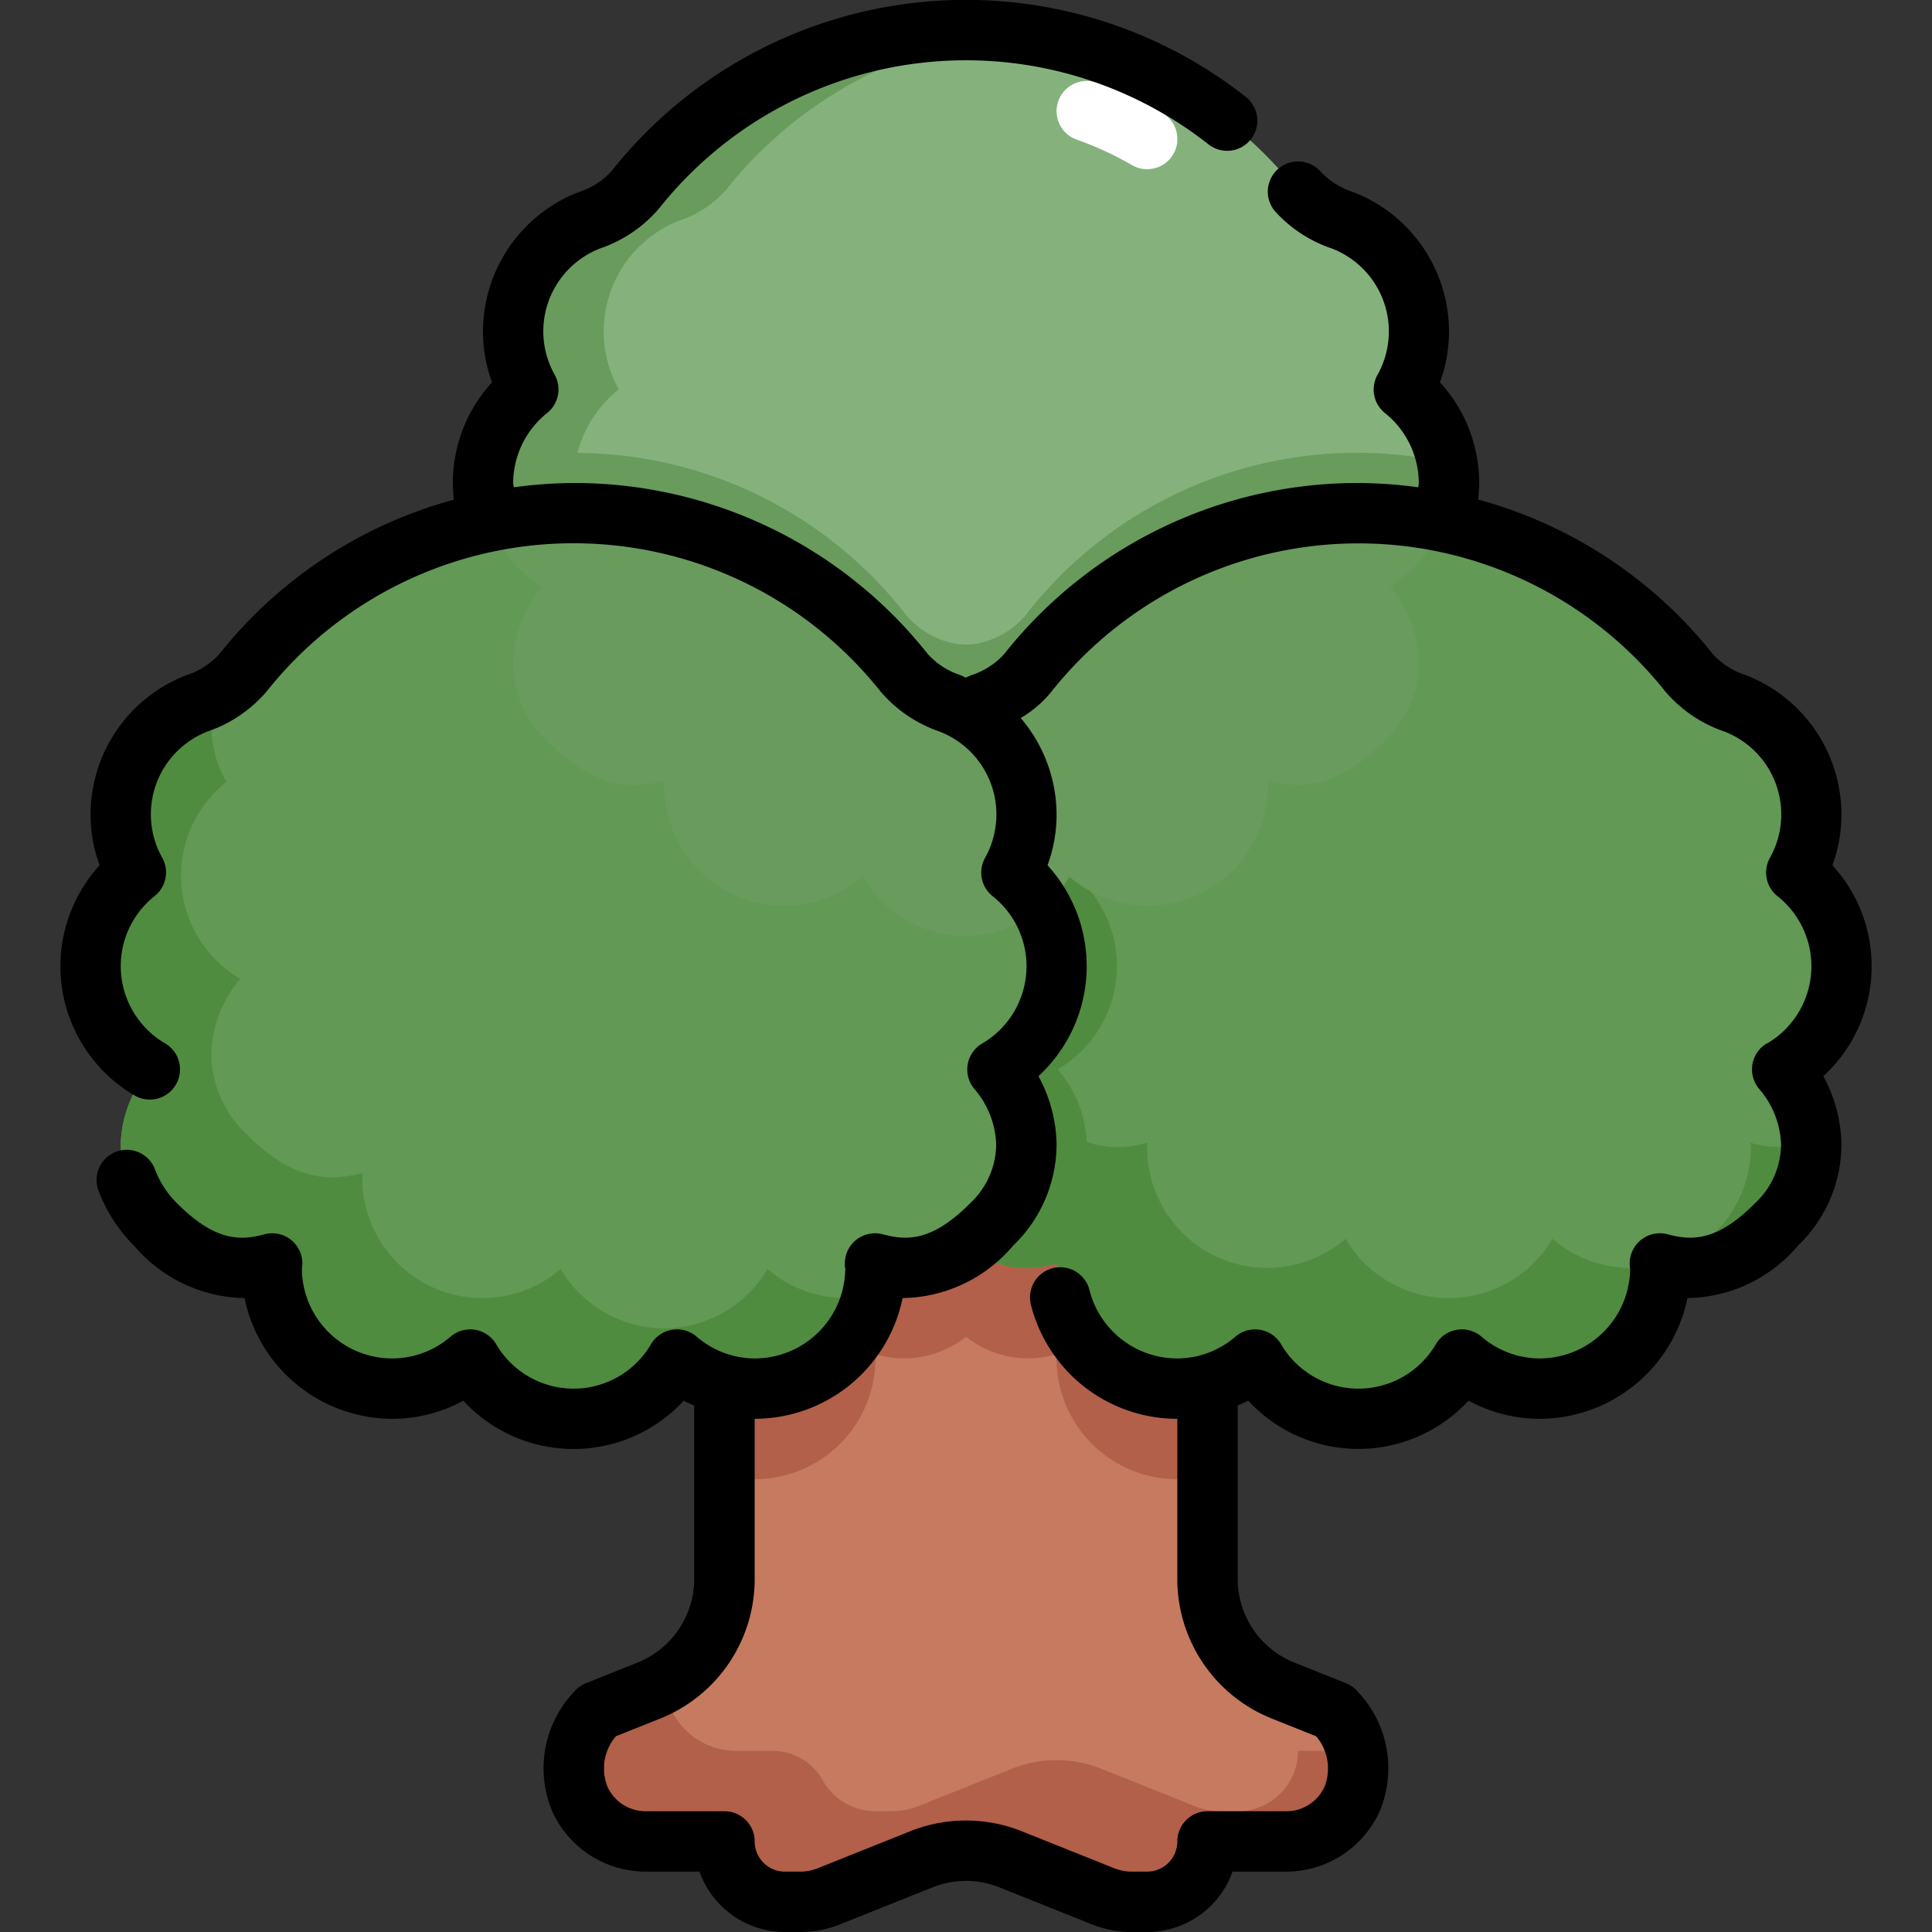 <svg xmlns="http://www.w3.org/2000/svg" viewBox="0 0 64 64"><rect x="0" y="0" width="64" height="64" fill="#333333" stroke="none"/><g id="Layer_2" data-name="Layer 2"><path d="M44.215,56.686l-1.7-.68A4,4,0,0,1,40,52.291V31H24V52.292a4,4,0,0,1-2.515,3.714l-1.7.68C18.055,58.7,19.452,61,21.385,61H24a2,2,0,0,0,2,2h.516a2.511,2.511,0,0,0,.934-.18l3.064-1.226a4.007,4.007,0,0,1,2.972,0L36.55,62.82a2.511,2.511,0,0,0,.934.18H38a2,2,0,0,0,2-2h2.615C44.548,61,45.945,58.7,44.215,56.686Z" style="fill:#c67a60"/><path d="M40,48.853V31H24V48.853A3.836,3.836,0,0,0,25,49a4,4,0,0,0,4-4c0-.05-.013-.1-.015-.146A3.3,3.3,0,0,0,32,44.28a3.3,3.3,0,0,0,3.015.574c0,.05-.015.1-.015.146a4,4,0,0,0,4,4A3.836,3.836,0,0,0,40,48.853Z" style="fill:#b26049"/><path d="M43,58a2,2,0,0,1-2,2h-.516a2.511,2.511,0,0,1-.934-.18l-3.064-1.226a4.007,4.007,0,0,0-2.972,0L30.45,59.82a2.511,2.511,0,0,1-.934.18H29a2,2,0,0,1-1.762-1.053A1.908,1.908,0,0,0,25.54,58H24.385a2.381,2.381,0,0,1-2.375-2.252,4.11,4.11,0,0,1-.524.258l-1.7.68C18.055,58.7,19.452,61,21.385,61H24a2,2,0,0,0,2,2h.516a2.511,2.511,0,0,0,.934-.18l3.064-1.226a4.007,4.007,0,0,1,2.972,0L36.55,62.82a2.511,2.511,0,0,0,.934.18H38a2,2,0,0,0,2-2h2.615a2.386,2.386,0,0,0,2.3-3Z" style="fill:#b26049"/><path d="M48,16a3.975,3.975,0,0,0-1.5-3.1,3.941,3.941,0,0,0-2.041-5.607,3.483,3.483,0,0,1-1.506-1,13.985,13.985,0,0,0-21.9,0,3.483,3.483,0,0,1-1.506,1A3.941,3.941,0,0,0,17.5,12.9a3.961,3.961,0,0,0,.462,6.525A3.967,3.967,0,0,0,17,21.89a3.687,3.687,0,0,0,1.149,2.669c1.572,1.583,2.774,1.582,3.864,1.295,0,.05-.015.1-.015.146a3.979,3.979,0,0,0,6.575,3.037,3.969,3.969,0,0,0,6.85,0A3.979,3.979,0,0,0,42,26c0-.05-.013-.1-.015-.146,1.09.287,2.292.288,3.864-1.295A3.687,3.687,0,0,0,47,21.89a3.967,3.967,0,0,0-.961-2.465A3.982,3.982,0,0,0,48,16Z" style="fill:#85b27c"/><path d="M38,5.605a1,1,0,0,1-.5-.134,10.929,10.929,0,0,0-1.832-.846,1,1,0,0,1,.666-1.886,12.938,12.938,0,0,1,2.168,1A1,1,0,0,1,38,5.605Z" style="fill:#fff"/><path d="M25,26c0-.05.013-.1.015-.146-1.09.287-2.292.288-3.864-1.295A3.687,3.687,0,0,1,20,21.89a3.967,3.967,0,0,1,.961-2.465A3.961,3.961,0,0,1,20.5,12.9a3.941,3.941,0,0,1,2.041-5.607,3.483,3.483,0,0,0,1.506-1,13.973,13.973,0,0,1,9.452-5.2,13.877,13.877,0,0,0-12.452,5.2,3.483,3.483,0,0,1-1.506,1A3.941,3.941,0,0,0,17.5,12.9a3.961,3.961,0,0,0,.462,6.525A3.967,3.967,0,0,0,17,21.89a3.687,3.687,0,0,0,1.149,2.669c1.572,1.583,2.774,1.582,3.864,1.295,0,.05-.015.1-.015.146a4,4,0,0,0,4,4,3.87,3.87,0,0,0,1.483-.3A4,4,0,0,1,25,26Z" style="fill:#699b5d"/><path d="M31.575,29.037a3.984,3.984,0,0,1-2.228.931A3.925,3.925,0,0,0,33.5,30.7,4.035,4.035,0,0,1,31.575,29.037Z" style="fill:#699b5d"/><path d="M38.425,29.037a4.044,4.044,0,0,1-.772.931c.116.01.228.032.347.032a3.986,3.986,0,0,0,1.517-.3A4.074,4.074,0,0,1,38.425,29.037Z" style="fill:#699b5d"/><path d="M61,32a3.975,3.975,0,0,0-1.5-3.1,3.941,3.941,0,0,0-2.041-5.607,3.483,3.483,0,0,1-1.506-1,13.985,13.985,0,0,0-21.9,0,3.483,3.483,0,0,1-1.506,1A3.941,3.941,0,0,0,30.5,28.9a3.961,3.961,0,0,0,.462,6.525A3.967,3.967,0,0,0,30,37.89a3.687,3.687,0,0,0,1.149,2.669c1.572,1.583,2.774,1.582,3.864,1.3,0,.05-.015.1-.015.146a3.979,3.979,0,0,0,6.575,3.037,3.969,3.969,0,0,0,6.85,0A3.979,3.979,0,0,0,55,42c0-.05-.013-.1-.015-.146,1.09.287,2.292.288,3.864-1.3A3.687,3.687,0,0,0,60,37.89a3.967,3.967,0,0,0-.961-2.465A3.982,3.982,0,0,0,61,32Z" style="fill:#629955"/><path d="M57.985,37.854c0,.05.015.1.015.146a3.991,3.991,0,0,1-3,3.858c1.085.282,2.282.276,3.846-1.3A3.687,3.687,0,0,0,60,37.89c0-.024-.007-.046-.008-.07A3.3,3.3,0,0,1,57.985,37.854Z" style="fill:#508c3f"/><path d="M54,42a3.964,3.964,0,0,1-2.575-.963,3.969,3.969,0,0,1-6.85,0A3.979,3.979,0,0,1,38,38c0-.05.013-.1.015-.146-1.09.287-2.292.288-3.864-1.3A3.687,3.687,0,0,1,33,33.89a3.967,3.967,0,0,1,.961-2.465A3.961,3.961,0,0,1,33.5,24.9a3.962,3.962,0,0,1-.495-1.813q-.227.113-.464.206A3.941,3.941,0,0,0,30.5,28.9a3.961,3.961,0,0,0,.462,6.525A3.967,3.967,0,0,0,30,37.89a3.687,3.687,0,0,0,1.149,2.669c1.572,1.583,2.774,1.582,3.864,1.3,0,.05-.015.1-.015.146a3.979,3.979,0,0,0,6.575,3.037,3.969,3.969,0,0,0,6.85,0A3.979,3.979,0,0,0,55,42c0-.047-.011-.091-.014-.137A3.963,3.963,0,0,1,54,42Z" style="fill:#508c3f"/><path d="M37,32a3.975,3.975,0,0,0-1.5-3.1,3.941,3.941,0,0,0-2.041-5.607q-.234-.091-.458-.2-.224.111-.458.2A3.941,3.941,0,0,0,30.5,28.9a3.961,3.961,0,0,0,.462,6.525A3.967,3.967,0,0,0,30,37.89a3.687,3.687,0,0,0,1.149,2.669A4.934,4.934,0,0,0,33,41.817a4.934,4.934,0,0,0,1.849-1.258A3.687,3.687,0,0,0,36,37.89a3.967,3.967,0,0,0-.961-2.465A3.982,3.982,0,0,0,37,32Z" style="fill:#508c3f"/><path d="M35,32a3.975,3.975,0,0,0-1.5-3.1,3.941,3.941,0,0,0-2.041-5.607,3.483,3.483,0,0,1-1.506-1,13.985,13.985,0,0,0-21.9,0,3.483,3.483,0,0,1-1.506,1A3.941,3.941,0,0,0,4.5,28.9a3.961,3.961,0,0,0,.462,6.525A3.967,3.967,0,0,0,4,37.89a3.687,3.687,0,0,0,1.149,2.669c1.572,1.583,2.774,1.582,3.864,1.3,0,.05-.015.1-.015.146a3.979,3.979,0,0,0,6.575,3.037,3.969,3.969,0,0,0,6.85,0A3.979,3.979,0,0,0,29,42c0-.05-.013-.1-.015-.146,1.09.287,2.292.288,3.864-1.3A3.687,3.687,0,0,0,34,37.89a3.967,3.967,0,0,0-.961-2.465A3.982,3.982,0,0,0,35,32Z" style="fill:#629955"/><path d="M34.02,20.324a2.807,2.807,0,0,1-1.317.91l-.015,0a2.094,2.094,0,0,1-1.376,0l-.015,0a2.807,2.807,0,0,1-1.317-.91,13.892,13.892,0,0,0-13.9-5A3.818,3.818,0,0,0,16,16a3.982,3.982,0,0,0,1.963,3.425,3.95,3.95,0,0,0-.953,2.856,3.463,3.463,0,0,0,.964,2.1c1.659,1.766,2.91,1.775,4.041,1.478,0,.05-.015.1-.015.146a3.979,3.979,0,0,0,6.575,3.037,3.969,3.969,0,0,0,6.85,0A3.979,3.979,0,0,0,42,26c0-.05-.013-.1-.015-.146,1.131.3,2.382.288,4.041-1.478a3.463,3.463,0,0,0,.964-2.1,3.95,3.95,0,0,0-.953-2.856A3.982,3.982,0,0,0,48,16a3.818,3.818,0,0,0-.08-.68,13.892,13.892,0,0,0-13.9,5Z" style="fill:#699b5d"/><path d="M28,43a3.964,3.964,0,0,1-2.575-.963,3.969,3.969,0,0,1-6.85,0A3.979,3.979,0,0,1,12,39c0-.05.013-.1.015-.146-1.09.287-2.292.288-3.864-1.3A3.687,3.687,0,0,1,7,34.89a3.967,3.967,0,0,1,.961-2.465A3.961,3.961,0,0,1,7.5,25.9a3.794,3.794,0,0,1-.367-2.884,5.411,5.411,0,0,1-.592.277A3.941,3.941,0,0,0,4.5,28.9a3.961,3.961,0,0,0,.462,6.525A3.967,3.967,0,0,0,4,37.89a3.687,3.687,0,0,0,1.149,2.669c1.572,1.583,2.774,1.582,3.864,1.3,0,.05-.015.1-.015.146a3.979,3.979,0,0,0,6.575,3.037,3.969,3.969,0,0,0,6.85,0,3.97,3.97,0,0,0,6.467-2.145A3.974,3.974,0,0,1,28,43Z" style="fill:#508c3f"/><path d="M62,32a4.943,4.943,0,0,0-1.3-3.337A4.807,4.807,0,0,0,61,27a4.953,4.953,0,0,0-3.179-4.639,2.5,2.5,0,0,1-1.087-.7,14.921,14.921,0,0,0-7.769-5.113A5.081,5.081,0,0,0,49,16a4.943,4.943,0,0,0-1.3-3.337A4.807,4.807,0,0,0,48,11a4.953,4.953,0,0,0-3.179-4.639A2.562,2.562,0,0,1,43.762,5.7a1,1,0,0,0-1.525,1.3A4.451,4.451,0,0,0,44.1,8.225a2.942,2.942,0,0,1,1.527,4.2,1,1,0,0,0,.249,1.257A2.983,2.983,0,0,1,47,16c0,.049-.016.095-.018.143A15.158,15.158,0,0,0,45,16a14.928,14.928,0,0,0-11.734,5.665,2.5,2.5,0,0,1-1.085.7c-.064.025-.125.056-.188.084-.059-.026-.112-.059-.172-.083a2.5,2.5,0,0,1-1.087-.7A14.928,14.928,0,0,0,19,16a15.158,15.158,0,0,0-1.982.143c0-.048-.018-.094-.018-.143a2.983,2.983,0,0,1,1.129-2.322,1,1,0,0,0,.249-1.257,2.942,2.942,0,0,1,1.527-4.2,4.464,4.464,0,0,0,1.926-1.314,12.982,12.982,0,0,1,18.2-2.126,1,1,0,0,0,1.239-1.57,14.983,14.983,0,0,0-21.007,2.45,2.5,2.5,0,0,1-1.087.7A4.953,4.953,0,0,0,16,11a4.807,4.807,0,0,0,.3,1.663A4.943,4.943,0,0,0,15,16a5.081,5.081,0,0,0,.035.552,14.921,14.921,0,0,0-7.769,5.113,2.5,2.5,0,0,1-1.087.7A4.953,4.953,0,0,0,3,27a4.807,4.807,0,0,0,.3,1.663A4.958,4.958,0,0,0,4.45,36.284a1,1,0,0,0,1.025-1.718,2.962,2.962,0,0,1-.346-4.888,1,1,0,0,0,.249-1.257,2.942,2.942,0,0,1,1.527-4.2,4.464,4.464,0,0,0,1.926-1.314,12.984,12.984,0,0,1,20.338,0A4.464,4.464,0,0,0,31.1,24.225a2.942,2.942,0,0,1,1.527,4.2,1,1,0,0,0,.249,1.257,2.962,2.962,0,0,1-.346,4.888,1,1,0,0,0-.25,1.506A2.96,2.96,0,0,1,33,37.918a2.687,2.687,0,0,1-.859,1.937c-1.3,1.313-2.147,1.23-2.9,1.032a1,1,0,0,0-1.254,1.007c0,.059,0,.112.014.106a3,3,0,0,1-3,3,2.962,2.962,0,0,1-1.928-.725,1,1,0,0,0-1.506.25,2.969,2.969,0,0,1-5.132,0,1,1,0,0,0-1.506-.25A2.962,2.962,0,0,1,13,45a2.994,2.994,0,0,1-3-2.938c0-.034.015-.134.016-.168A1,1,0,0,0,8.76,40.887c-.751.2-1.594.281-2.9-1.032a3.1,3.1,0,0,1-.721-1.106,1,1,0,1,0-1.881.68,5.115,5.115,0,0,0,1.182,1.835A4.9,4.9,0,0,0,8.1,43,5.008,5.008,0,0,0,13,47a4.926,4.926,0,0,0,2.348-.6,4.964,4.964,0,0,0,7.3,0c.113.062.231.11.348.162v5.732a2.984,2.984,0,0,1-1.886,2.785l-1.7.68a1,1,0,0,0-.387.277,3.682,3.682,0,0,0-.719,3.992A3.4,3.4,0,0,0,21.385,62h1.786A3.006,3.006,0,0,0,26,64h.516a3.494,3.494,0,0,0,1.305-.251l3.065-1.226a2.985,2.985,0,0,1,2.228,0l3.065,1.227a3.494,3.494,0,0,0,1.3.251H38a3.006,3.006,0,0,0,2.829-2h1.786a3.4,3.4,0,0,0,3.077-1.974,3.682,3.682,0,0,0-.719-3.992,1,1,0,0,0-.387-.277l-1.7-.679A2.989,2.989,0,0,1,41,52.291V46.56c.117-.052.235-.1.348-.162a4.964,4.964,0,0,0,7.3,0A4.926,4.926,0,0,0,51,47a5.008,5.008,0,0,0,4.9-4,4.877,4.877,0,0,0,3.66-1.736A4.658,4.658,0,0,0,61,37.862a4.892,4.892,0,0,0-.6-2.212A4.928,4.928,0,0,0,62,32Zm-3.475,2.566a1,1,0,0,0-.25,1.506A2.96,2.96,0,0,1,59,37.918a2.687,2.687,0,0,1-.859,1.937c-1.3,1.313-2.147,1.23-2.9,1.032a1,1,0,0,0-1.254,1.007c0,.059.006.112.014.106a3,3,0,0,1-3,3,2.962,2.962,0,0,1-1.928-.725,1,1,0,0,0-1.506.25,2.969,2.969,0,0,1-5.132,0,1,1,0,0,0-1.506-.25A2.962,2.962,0,0,1,39,45a3,3,0,0,1-2.906-2.25,1,1,0,1,0-1.936.5A5,5,0,0,0,39,47v5.291a4.977,4.977,0,0,0,3.145,4.644l1.453.581a1.643,1.643,0,0,1,.277,1.676,1.391,1.391,0,0,1-1.26.808H40a1,1,0,0,0-1,1,1,1,0,0,1-1,1h-.516a1.522,1.522,0,0,1-.562-.108l-3.066-1.226a4.977,4.977,0,0,0-3.713,0l-3.064,1.226a1.531,1.531,0,0,1-.563.108H26a1,1,0,0,1-1-1,1,1,0,0,0-1-1H21.385a1.391,1.391,0,0,1-1.26-.808,1.643,1.643,0,0,1,.277-1.676l1.454-.581A4.976,4.976,0,0,0,25,52.292V47a5.008,5.008,0,0,0,4.9-4,4.875,4.875,0,0,0,3.66-1.736A4.658,4.658,0,0,0,35,37.862a4.892,4.892,0,0,0-.6-2.212,4.953,4.953,0,0,0,.3-6.987A4.807,4.807,0,0,0,35,27a4.939,4.939,0,0,0-1.188-3.215,3.759,3.759,0,0,0,1.019-.874,12.984,12.984,0,0,1,20.338,0A4.464,4.464,0,0,0,57.1,24.225a2.942,2.942,0,0,1,1.527,4.2,1,1,0,0,0,.249,1.257,2.962,2.962,0,0,1-.346,4.888Z"/></g></svg>